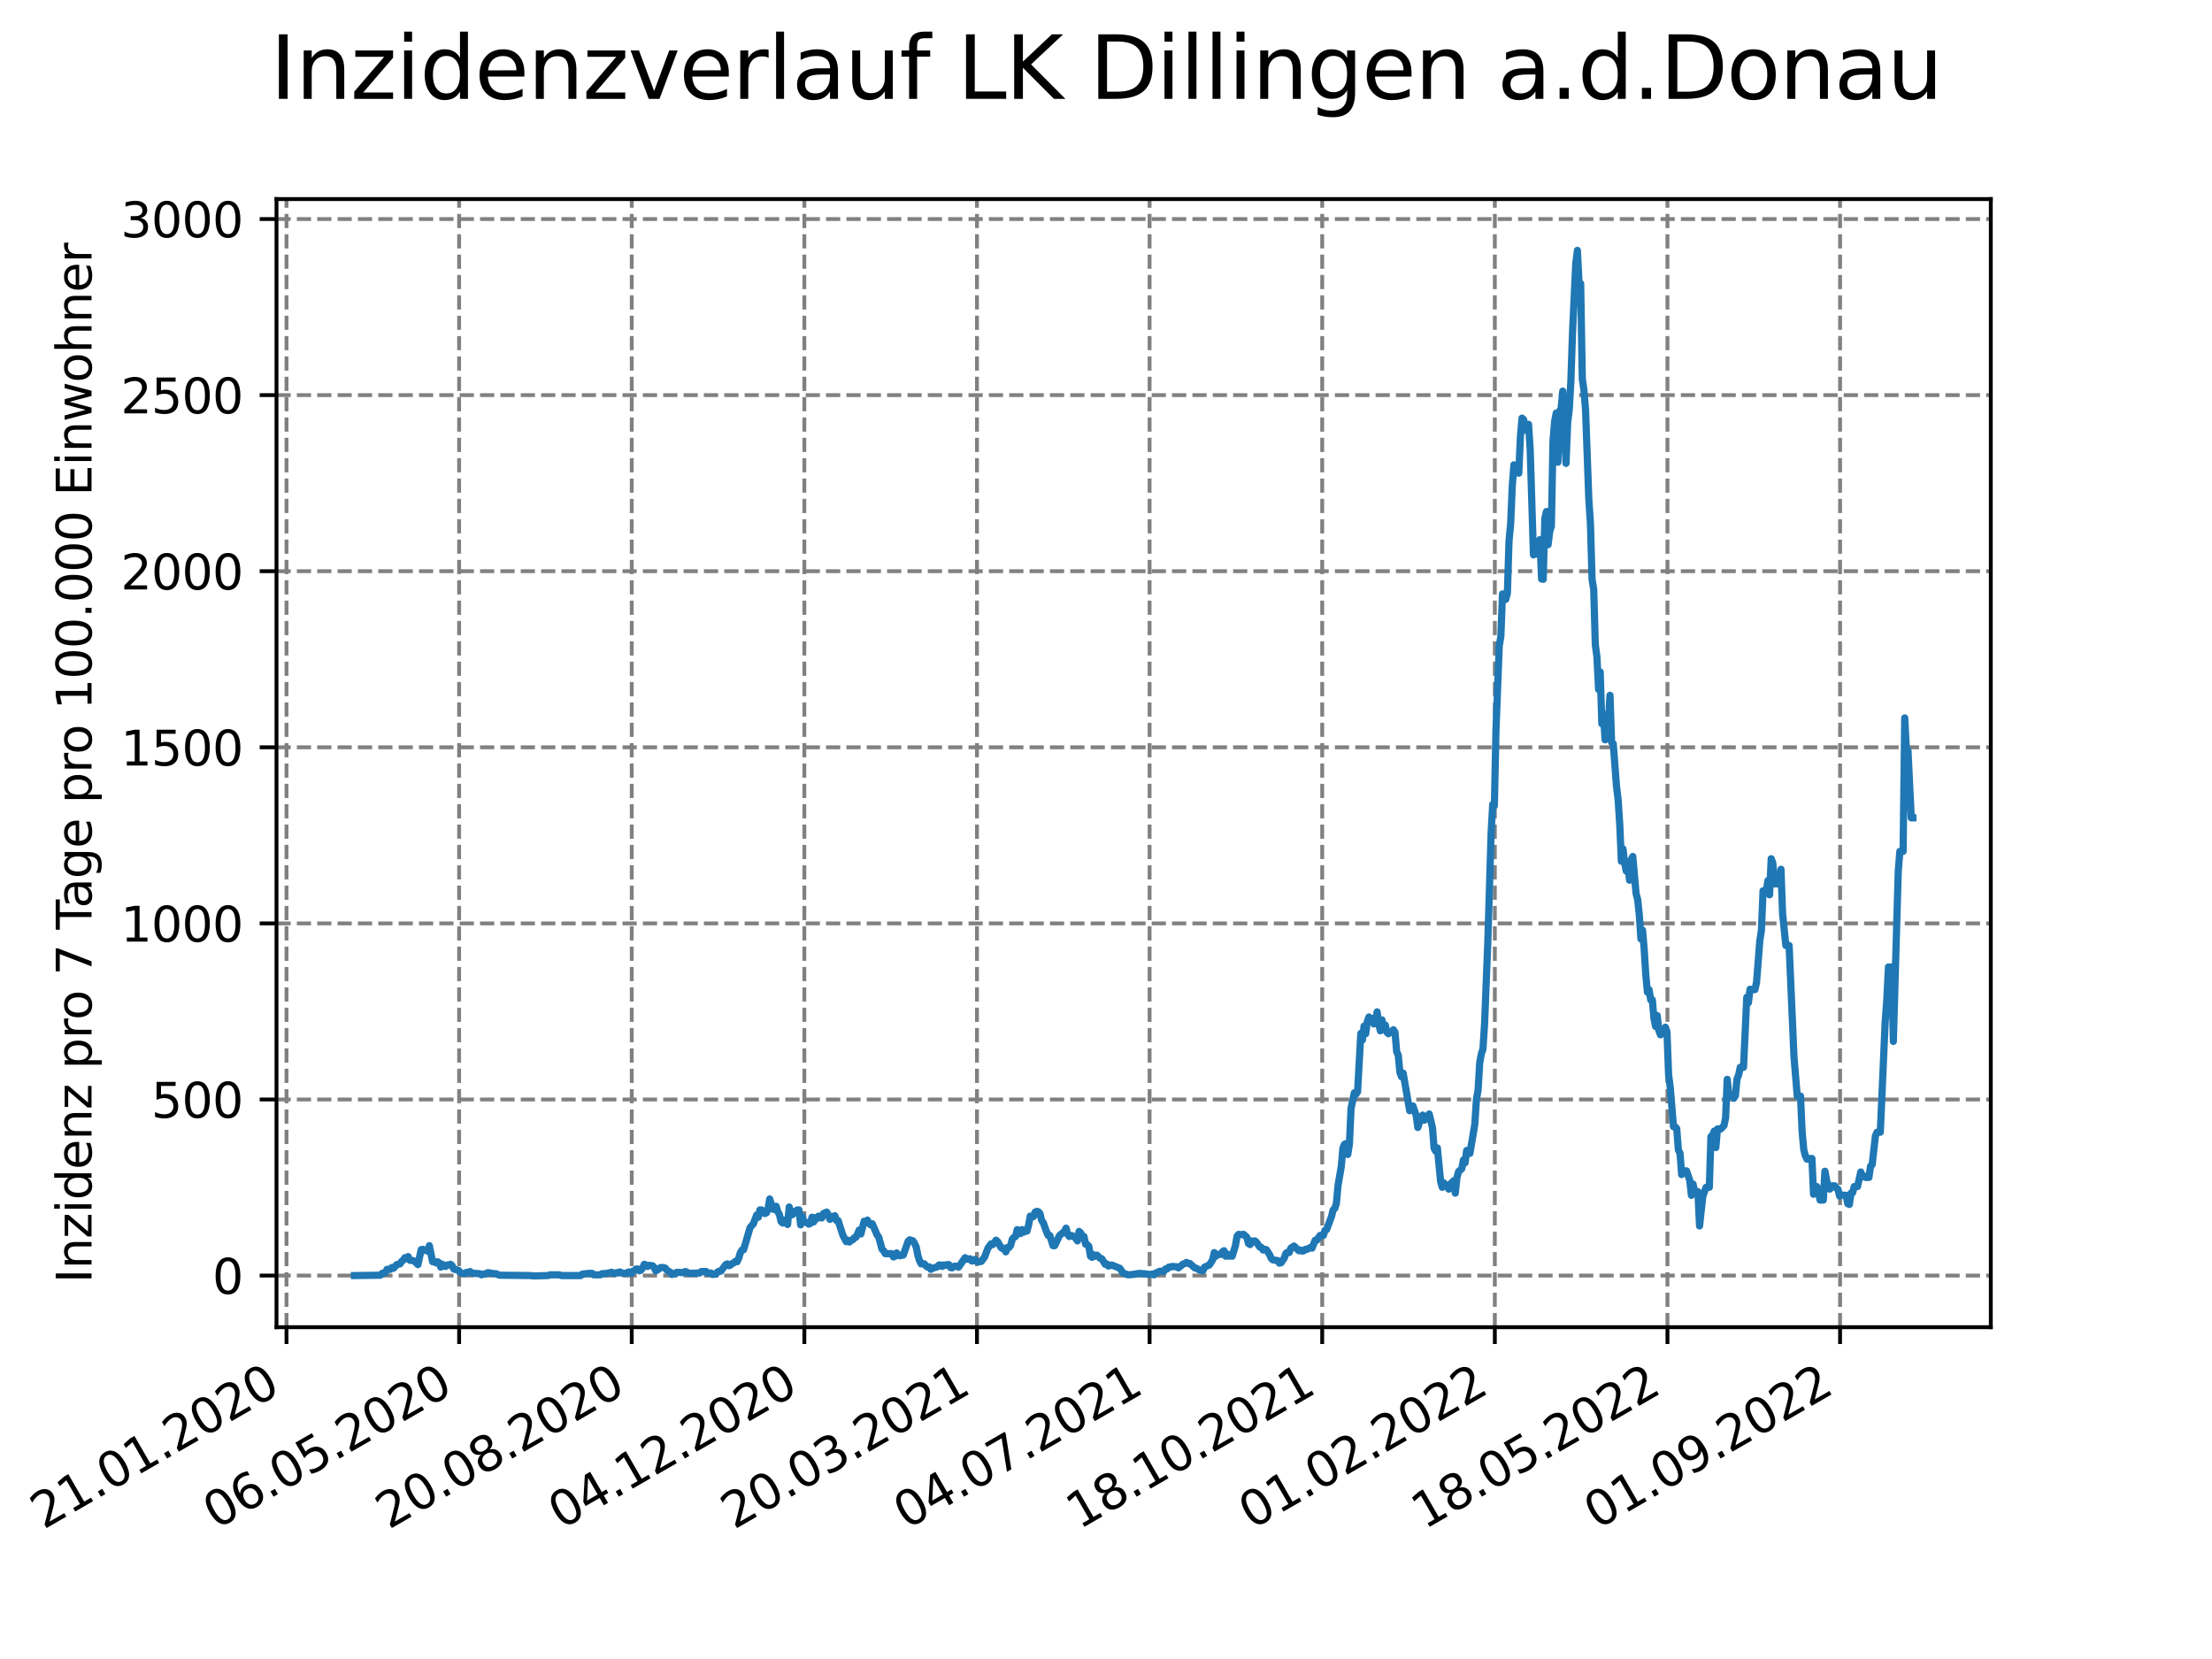 <?xml version="1.0" encoding="utf-8" standalone="no"?>
<!DOCTYPE svg PUBLIC "-//W3C//DTD SVG 1.1//EN"
  "http://www.w3.org/Graphics/SVG/1.1/DTD/svg11.dtd">
<svg xmlns:xlink="http://www.w3.org/1999/xlink" width="460.8pt" height="345.6pt" viewBox="0 0 460.8 345.6" xmlns="http://www.w3.org/2000/svg" version="1.1">
 <defs>
  <style type="text/css">*{stroke-linejoin: round; stroke-linecap: butt}</style>
 </defs>
 <g id="figure_1">
  <g id="patch_1">
   <path d="M 0 345.6 
L 460.8 345.6 
L 460.8 0 
L 0 0 
z
" style="fill: #ffffff"/>
  </g>
  <g id="axes_1">
   <g id="patch_2">
    <path d="M 57.6 276.48 
L 414.72 276.48 
L 414.72 41.472 
L 57.6 41.472 
z
" style="fill: #ffffff"/>
   </g>
   <g id="matplotlib.axis_1">
    <g id="xtick_1">
     <g id="line2d_1">
      <path d="M 59.684 276.48 
L 59.684 41.472 
" clip-path="url(#p8368665b14)" style="fill: none; stroke-dasharray: 2.96,1.28; stroke-dashoffset: 0; stroke: #808080; stroke-width: 0.8"/>
     </g>
     <g id="line2d_2">
      <defs>
       <path id="mf48ca731ab" d="M 0 0 
L 0 3.5 
" style="stroke: #000000; stroke-width: 0.8"/>
      </defs>
      <g>
       <use xlink:href="#mf48ca731ab" x="59.684" y="276.48" style="stroke: #000000; stroke-width: 0.8"/>
      </g>
     </g>
     <g id="text_1">
      <!-- 21.01.2020 -->
      <g transform="translate(9.058 318.689) rotate(-30) scale(0.1 -0.1)">
       <defs>
        <path id="DejaVuSans-32" d="M 1228 531 
L 3431 531 
L 3431 0 
L 469 0 
L 469 531 
Q 828 903 1448 1529 
Q 2069 2156 2228 2338 
Q 2531 2678 2651 2914 
Q 2772 3150 2772 3378 
Q 2772 3750 2511 3984 
Q 2250 4219 1831 4219 
Q 1534 4219 1204 4116 
Q 875 4013 500 3803 
L 500 4441 
Q 881 4594 1212 4672 
Q 1544 4750 1819 4750 
Q 2544 4750 2975 4387 
Q 3406 4025 3406 3419 
Q 3406 3131 3298 2873 
Q 3191 2616 2906 2266 
Q 2828 2175 2409 1742 
Q 1991 1309 1228 531 
z
" transform="scale(0.016)"/>
        <path id="DejaVuSans-31" d="M 794 531 
L 1825 531 
L 1825 4091 
L 703 3866 
L 703 4441 
L 1819 4666 
L 2450 4666 
L 2450 531 
L 3481 531 
L 3481 0 
L 794 0 
L 794 531 
z
" transform="scale(0.016)"/>
        <path id="DejaVuSans-2e" d="M 684 794 
L 1344 794 
L 1344 0 
L 684 0 
L 684 794 
z
" transform="scale(0.016)"/>
        <path id="DejaVuSans-30" d="M 2034 4250 
Q 1547 4250 1301 3770 
Q 1056 3291 1056 2328 
Q 1056 1369 1301 889 
Q 1547 409 2034 409 
Q 2525 409 2770 889 
Q 3016 1369 3016 2328 
Q 3016 3291 2770 3770 
Q 2525 4250 2034 4250 
z
M 2034 4750 
Q 2819 4750 3233 4129 
Q 3647 3509 3647 2328 
Q 3647 1150 3233 529 
Q 2819 -91 2034 -91 
Q 1250 -91 836 529 
Q 422 1150 422 2328 
Q 422 3509 836 4129 
Q 1250 4750 2034 4750 
z
" transform="scale(0.016)"/>
       </defs>
       <use xlink:href="#DejaVuSans-32"/>
       <use xlink:href="#DejaVuSans-31" x="63.623"/>
       <use xlink:href="#DejaVuSans-2e" x="127.246"/>
       <use xlink:href="#DejaVuSans-30" x="159.033"/>
       <use xlink:href="#DejaVuSans-31" x="222.656"/>
       <use xlink:href="#DejaVuSans-2e" x="286.279"/>
       <use xlink:href="#DejaVuSans-32" x="318.066"/>
       <use xlink:href="#DejaVuSans-30" x="381.689"/>
       <use xlink:href="#DejaVuSans-32" x="445.312"/>
       <use xlink:href="#DejaVuSans-30" x="508.936"/>
      </g>
     </g>
    </g>
    <g id="xtick_2">
     <g id="line2d_3">
      <path d="M 95.643 276.48 
L 95.643 41.472 
" clip-path="url(#p8368665b14)" style="fill: none; stroke-dasharray: 2.96,1.28; stroke-dashoffset: 0; stroke: #808080; stroke-width: 0.8"/>
     </g>
     <g id="line2d_4">
      <g>
       <use xlink:href="#mf48ca731ab" x="95.643" y="276.48" style="stroke: #000000; stroke-width: 0.8"/>
      </g>
     </g>
     <g id="text_2">
      <!-- 06.05.2020 -->
      <g transform="translate(45.018 318.689) rotate(-30) scale(0.1 -0.1)">
       <defs>
        <path id="DejaVuSans-36" d="M 2113 2584 
Q 1688 2584 1439 2293 
Q 1191 2003 1191 1497 
Q 1191 994 1439 701 
Q 1688 409 2113 409 
Q 2538 409 2786 701 
Q 3034 994 3034 1497 
Q 3034 2003 2786 2293 
Q 2538 2584 2113 2584 
z
M 3366 4563 
L 3366 3988 
Q 3128 4100 2886 4159 
Q 2644 4219 2406 4219 
Q 1781 4219 1451 3797 
Q 1122 3375 1075 2522 
Q 1259 2794 1537 2939 
Q 1816 3084 2150 3084 
Q 2853 3084 3261 2657 
Q 3669 2231 3669 1497 
Q 3669 778 3244 343 
Q 2819 -91 2113 -91 
Q 1303 -91 875 529 
Q 447 1150 447 2328 
Q 447 3434 972 4092 
Q 1497 4750 2381 4750 
Q 2619 4750 2861 4703 
Q 3103 4656 3366 4563 
z
" transform="scale(0.016)"/>
        <path id="DejaVuSans-35" d="M 691 4666 
L 3169 4666 
L 3169 4134 
L 1269 4134 
L 1269 2991 
Q 1406 3038 1543 3061 
Q 1681 3084 1819 3084 
Q 2600 3084 3056 2656 
Q 3513 2228 3513 1497 
Q 3513 744 3044 326 
Q 2575 -91 1722 -91 
Q 1428 -91 1123 -41 
Q 819 9 494 109 
L 494 744 
Q 775 591 1075 516 
Q 1375 441 1709 441 
Q 2250 441 2565 725 
Q 2881 1009 2881 1497 
Q 2881 1984 2565 2268 
Q 2250 2553 1709 2553 
Q 1456 2553 1204 2497 
Q 953 2441 691 2322 
L 691 4666 
z
" transform="scale(0.016)"/>
       </defs>
       <use xlink:href="#DejaVuSans-30"/>
       <use xlink:href="#DejaVuSans-36" x="63.623"/>
       <use xlink:href="#DejaVuSans-2e" x="127.246"/>
       <use xlink:href="#DejaVuSans-30" x="159.033"/>
       <use xlink:href="#DejaVuSans-35" x="222.656"/>
       <use xlink:href="#DejaVuSans-2e" x="286.279"/>
       <use xlink:href="#DejaVuSans-32" x="318.066"/>
       <use xlink:href="#DejaVuSans-30" x="381.689"/>
       <use xlink:href="#DejaVuSans-32" x="445.312"/>
       <use xlink:href="#DejaVuSans-30" x="508.936"/>
      </g>
     </g>
    </g>
    <g id="xtick_3">
     <g id="line2d_5">
      <path d="M 131.603 276.48 
L 131.603 41.472 
" clip-path="url(#p8368665b14)" style="fill: none; stroke-dasharray: 2.96,1.28; stroke-dashoffset: 0; stroke: #808080; stroke-width: 0.8"/>
     </g>
     <g id="line2d_6">
      <g>
       <use xlink:href="#mf48ca731ab" x="131.603" y="276.48" style="stroke: #000000; stroke-width: 0.8"/>
      </g>
     </g>
     <g id="text_3">
      <!-- 20.08.2020 -->
      <g transform="translate(80.978 318.689) rotate(-30) scale(0.1 -0.1)">
       <defs>
        <path id="DejaVuSans-38" d="M 2034 2216 
Q 1584 2216 1326 1975 
Q 1069 1734 1069 1313 
Q 1069 891 1326 650 
Q 1584 409 2034 409 
Q 2484 409 2743 651 
Q 3003 894 3003 1313 
Q 3003 1734 2745 1975 
Q 2488 2216 2034 2216 
z
M 1403 2484 
Q 997 2584 770 2862 
Q 544 3141 544 3541 
Q 544 4100 942 4425 
Q 1341 4750 2034 4750 
Q 2731 4750 3128 4425 
Q 3525 4100 3525 3541 
Q 3525 3141 3298 2862 
Q 3072 2584 2669 2484 
Q 3125 2378 3379 2068 
Q 3634 1759 3634 1313 
Q 3634 634 3220 271 
Q 2806 -91 2034 -91 
Q 1263 -91 848 271 
Q 434 634 434 1313 
Q 434 1759 690 2068 
Q 947 2378 1403 2484 
z
M 1172 3481 
Q 1172 3119 1398 2916 
Q 1625 2713 2034 2713 
Q 2441 2713 2670 2916 
Q 2900 3119 2900 3481 
Q 2900 3844 2670 4047 
Q 2441 4250 2034 4250 
Q 1625 4250 1398 4047 
Q 1172 3844 1172 3481 
z
" transform="scale(0.016)"/>
       </defs>
       <use xlink:href="#DejaVuSans-32"/>
       <use xlink:href="#DejaVuSans-30" x="63.623"/>
       <use xlink:href="#DejaVuSans-2e" x="127.246"/>
       <use xlink:href="#DejaVuSans-30" x="159.033"/>
       <use xlink:href="#DejaVuSans-38" x="222.656"/>
       <use xlink:href="#DejaVuSans-2e" x="286.279"/>
       <use xlink:href="#DejaVuSans-32" x="318.066"/>
       <use xlink:href="#DejaVuSans-30" x="381.689"/>
       <use xlink:href="#DejaVuSans-32" x="445.312"/>
       <use xlink:href="#DejaVuSans-30" x="508.936"/>
      </g>
     </g>
    </g>
    <g id="xtick_4">
     <g id="line2d_7">
      <path d="M 167.562 276.48 
L 167.562 41.472 
" clip-path="url(#p8368665b14)" style="fill: none; stroke-dasharray: 2.96,1.28; stroke-dashoffset: 0; stroke: #808080; stroke-width: 0.8"/>
     </g>
     <g id="line2d_8">
      <g>
       <use xlink:href="#mf48ca731ab" x="167.562" y="276.48" style="stroke: #000000; stroke-width: 0.8"/>
      </g>
     </g>
     <g id="text_4">
      <!-- 04.12.2020 -->
      <g transform="translate(116.937 318.689) rotate(-30) scale(0.1 -0.1)">
       <defs>
        <path id="DejaVuSans-34" d="M 2419 4116 
L 825 1625 
L 2419 1625 
L 2419 4116 
z
M 2253 4666 
L 3047 4666 
L 3047 1625 
L 3713 1625 
L 3713 1100 
L 3047 1100 
L 3047 0 
L 2419 0 
L 2419 1100 
L 313 1100 
L 313 1709 
L 2253 4666 
z
" transform="scale(0.016)"/>
       </defs>
       <use xlink:href="#DejaVuSans-30"/>
       <use xlink:href="#DejaVuSans-34" x="63.623"/>
       <use xlink:href="#DejaVuSans-2e" x="127.246"/>
       <use xlink:href="#DejaVuSans-31" x="159.033"/>
       <use xlink:href="#DejaVuSans-32" x="222.656"/>
       <use xlink:href="#DejaVuSans-2e" x="286.279"/>
       <use xlink:href="#DejaVuSans-32" x="318.066"/>
       <use xlink:href="#DejaVuSans-30" x="381.689"/>
       <use xlink:href="#DejaVuSans-32" x="445.312"/>
       <use xlink:href="#DejaVuSans-30" x="508.936"/>
      </g>
     </g>
    </g>
    <g id="xtick_5">
     <g id="line2d_9">
      <path d="M 203.522 276.48 
L 203.522 41.472 
" clip-path="url(#p8368665b14)" style="fill: none; stroke-dasharray: 2.96,1.28; stroke-dashoffset: 0; stroke: #808080; stroke-width: 0.8"/>
     </g>
     <g id="line2d_10">
      <g>
       <use xlink:href="#mf48ca731ab" x="203.522" y="276.48" style="stroke: #000000; stroke-width: 0.8"/>
      </g>
     </g>
     <g id="text_5">
      <!-- 20.03.2021 -->
      <g transform="translate(152.897 318.689) rotate(-30) scale(0.1 -0.1)">
       <defs>
        <path id="DejaVuSans-33" d="M 2597 2516 
Q 3050 2419 3304 2112 
Q 3559 1806 3559 1356 
Q 3559 666 3084 287 
Q 2609 -91 1734 -91 
Q 1441 -91 1130 -33 
Q 819 25 488 141 
L 488 750 
Q 750 597 1062 519 
Q 1375 441 1716 441 
Q 2309 441 2620 675 
Q 2931 909 2931 1356 
Q 2931 1769 2642 2001 
Q 2353 2234 1838 2234 
L 1294 2234 
L 1294 2753 
L 1863 2753 
Q 2328 2753 2575 2939 
Q 2822 3125 2822 3475 
Q 2822 3834 2567 4026 
Q 2313 4219 1838 4219 
Q 1578 4219 1281 4162 
Q 984 4106 628 3988 
L 628 4550 
Q 988 4650 1302 4700 
Q 1616 4750 1894 4750 
Q 2613 4750 3031 4423 
Q 3450 4097 3450 3541 
Q 3450 3153 3228 2886 
Q 3006 2619 2597 2516 
z
" transform="scale(0.016)"/>
       </defs>
       <use xlink:href="#DejaVuSans-32"/>
       <use xlink:href="#DejaVuSans-30" x="63.623"/>
       <use xlink:href="#DejaVuSans-2e" x="127.246"/>
       <use xlink:href="#DejaVuSans-30" x="159.033"/>
       <use xlink:href="#DejaVuSans-33" x="222.656"/>
       <use xlink:href="#DejaVuSans-2e" x="286.279"/>
       <use xlink:href="#DejaVuSans-32" x="318.066"/>
       <use xlink:href="#DejaVuSans-30" x="381.689"/>
       <use xlink:href="#DejaVuSans-32" x="445.312"/>
       <use xlink:href="#DejaVuSans-31" x="508.936"/>
      </g>
     </g>
    </g>
    <g id="xtick_6">
     <g id="line2d_11">
      <path d="M 239.482 276.48 
L 239.482 41.472 
" clip-path="url(#p8368665b14)" style="fill: none; stroke-dasharray: 2.96,1.28; stroke-dashoffset: 0; stroke: #808080; stroke-width: 0.8"/>
     </g>
     <g id="line2d_12">
      <g>
       <use xlink:href="#mf48ca731ab" x="239.482" y="276.48" style="stroke: #000000; stroke-width: 0.8"/>
      </g>
     </g>
     <g id="text_6">
      <!-- 04.07.2021 -->
      <g transform="translate(188.857 318.689) rotate(-30) scale(0.1 -0.1)">
       <defs>
        <path id="DejaVuSans-37" d="M 525 4666 
L 3525 4666 
L 3525 4397 
L 1831 0 
L 1172 0 
L 2766 4134 
L 525 4134 
L 525 4666 
z
" transform="scale(0.016)"/>
       </defs>
       <use xlink:href="#DejaVuSans-30"/>
       <use xlink:href="#DejaVuSans-34" x="63.623"/>
       <use xlink:href="#DejaVuSans-2e" x="127.246"/>
       <use xlink:href="#DejaVuSans-30" x="159.033"/>
       <use xlink:href="#DejaVuSans-37" x="222.656"/>
       <use xlink:href="#DejaVuSans-2e" x="286.279"/>
       <use xlink:href="#DejaVuSans-32" x="318.066"/>
       <use xlink:href="#DejaVuSans-30" x="381.689"/>
       <use xlink:href="#DejaVuSans-32" x="445.312"/>
       <use xlink:href="#DejaVuSans-31" x="508.936"/>
      </g>
     </g>
    </g>
    <g id="xtick_7">
     <g id="line2d_13">
      <path d="M 275.441 276.48 
L 275.441 41.472 
" clip-path="url(#p8368665b14)" style="fill: none; stroke-dasharray: 2.96,1.28; stroke-dashoffset: 0; stroke: #808080; stroke-width: 0.8"/>
     </g>
     <g id="line2d_14">
      <g>
       <use xlink:href="#mf48ca731ab" x="275.441" y="276.48" style="stroke: #000000; stroke-width: 0.8"/>
      </g>
     </g>
     <g id="text_7">
      <!-- 18.10.2021 -->
      <g transform="translate(224.816 318.689) rotate(-30) scale(0.1 -0.1)">
       <use xlink:href="#DejaVuSans-31"/>
       <use xlink:href="#DejaVuSans-38" x="63.623"/>
       <use xlink:href="#DejaVuSans-2e" x="127.246"/>
       <use xlink:href="#DejaVuSans-31" x="159.033"/>
       <use xlink:href="#DejaVuSans-30" x="222.656"/>
       <use xlink:href="#DejaVuSans-2e" x="286.279"/>
       <use xlink:href="#DejaVuSans-32" x="318.066"/>
       <use xlink:href="#DejaVuSans-30" x="381.689"/>
       <use xlink:href="#DejaVuSans-32" x="445.312"/>
       <use xlink:href="#DejaVuSans-31" x="508.936"/>
      </g>
     </g>
    </g>
    <g id="xtick_8">
     <g id="line2d_15">
      <path d="M 311.401 276.48 
L 311.401 41.472 
" clip-path="url(#p8368665b14)" style="fill: none; stroke-dasharray: 2.96,1.28; stroke-dashoffset: 0; stroke: #808080; stroke-width: 0.8"/>
     </g>
     <g id="line2d_16">
      <g>
       <use xlink:href="#mf48ca731ab" x="311.401" y="276.48" style="stroke: #000000; stroke-width: 0.8"/>
      </g>
     </g>
     <g id="text_8">
      <!-- 01.02.2022 -->
      <g transform="translate(260.776 318.689) rotate(-30) scale(0.1 -0.1)">
       <use xlink:href="#DejaVuSans-30"/>
       <use xlink:href="#DejaVuSans-31" x="63.623"/>
       <use xlink:href="#DejaVuSans-2e" x="127.246"/>
       <use xlink:href="#DejaVuSans-30" x="159.033"/>
       <use xlink:href="#DejaVuSans-32" x="222.656"/>
       <use xlink:href="#DejaVuSans-2e" x="286.279"/>
       <use xlink:href="#DejaVuSans-32" x="318.066"/>
       <use xlink:href="#DejaVuSans-30" x="381.689"/>
       <use xlink:href="#DejaVuSans-32" x="445.312"/>
       <use xlink:href="#DejaVuSans-32" x="508.936"/>
      </g>
     </g>
    </g>
    <g id="xtick_9">
     <g id="line2d_17">
      <path d="M 347.361 276.48 
L 347.361 41.472 
" clip-path="url(#p8368665b14)" style="fill: none; stroke-dasharray: 2.96,1.28; stroke-dashoffset: 0; stroke: #808080; stroke-width: 0.8"/>
     </g>
     <g id="line2d_18">
      <g>
       <use xlink:href="#mf48ca731ab" x="347.361" y="276.48" style="stroke: #000000; stroke-width: 0.8"/>
      </g>
     </g>
     <g id="text_9">
      <!-- 18.05.2022 -->
      <g transform="translate(296.735 318.689) rotate(-30) scale(0.1 -0.1)">
       <use xlink:href="#DejaVuSans-31"/>
       <use xlink:href="#DejaVuSans-38" x="63.623"/>
       <use xlink:href="#DejaVuSans-2e" x="127.246"/>
       <use xlink:href="#DejaVuSans-30" x="159.033"/>
       <use xlink:href="#DejaVuSans-35" x="222.656"/>
       <use xlink:href="#DejaVuSans-2e" x="286.279"/>
       <use xlink:href="#DejaVuSans-32" x="318.066"/>
       <use xlink:href="#DejaVuSans-30" x="381.689"/>
       <use xlink:href="#DejaVuSans-32" x="445.312"/>
       <use xlink:href="#DejaVuSans-32" x="508.936"/>
      </g>
     </g>
    </g>
    <g id="xtick_10">
     <g id="line2d_19">
      <path d="M 383.32 276.48 
L 383.32 41.472 
" clip-path="url(#p8368665b14)" style="fill: none; stroke-dasharray: 2.96,1.28; stroke-dashoffset: 0; stroke: #808080; stroke-width: 0.8"/>
     </g>
     <g id="line2d_20">
      <g>
       <use xlink:href="#mf48ca731ab" x="383.32" y="276.48" style="stroke: #000000; stroke-width: 0.8"/>
      </g>
     </g>
     <g id="text_10">
      <!-- 01.09.2022 -->
      <g transform="translate(332.695 318.689) rotate(-30) scale(0.1 -0.1)">
       <defs>
        <path id="DejaVuSans-39" d="M 703 97 
L 703 672 
Q 941 559 1184 500 
Q 1428 441 1663 441 
Q 2288 441 2617 861 
Q 2947 1281 2994 2138 
Q 2813 1869 2534 1725 
Q 2256 1581 1919 1581 
Q 1219 1581 811 2004 
Q 403 2428 403 3163 
Q 403 3881 828 4315 
Q 1253 4750 1959 4750 
Q 2769 4750 3195 4129 
Q 3622 3509 3622 2328 
Q 3622 1225 3098 567 
Q 2575 -91 1691 -91 
Q 1453 -91 1209 -44 
Q 966 3 703 97 
z
M 1959 2075 
Q 2384 2075 2632 2365 
Q 2881 2656 2881 3163 
Q 2881 3666 2632 3958 
Q 2384 4250 1959 4250 
Q 1534 4250 1286 3958 
Q 1038 3666 1038 3163 
Q 1038 2656 1286 2365 
Q 1534 2075 1959 2075 
z
" transform="scale(0.016)"/>
       </defs>
       <use xlink:href="#DejaVuSans-30"/>
       <use xlink:href="#DejaVuSans-31" x="63.623"/>
       <use xlink:href="#DejaVuSans-2e" x="127.246"/>
       <use xlink:href="#DejaVuSans-30" x="159.033"/>
       <use xlink:href="#DejaVuSans-39" x="222.656"/>
       <use xlink:href="#DejaVuSans-2e" x="286.279"/>
       <use xlink:href="#DejaVuSans-32" x="318.066"/>
       <use xlink:href="#DejaVuSans-30" x="381.689"/>
       <use xlink:href="#DejaVuSans-32" x="445.312"/>
       <use xlink:href="#DejaVuSans-32" x="508.936"/>
      </g>
     </g>
    </g>
   </g>
   <g id="matplotlib.axis_2">
    <g id="ytick_1">
     <g id="line2d_21">
      <path d="M 57.6 265.722 
L 414.72 265.722 
" clip-path="url(#p8368665b14)" style="fill: none; stroke-dasharray: 2.96,1.28; stroke-dashoffset: 0; stroke: #808080; stroke-width: 0.8"/>
     </g>
     <g id="line2d_22">
      <defs>
       <path id="m6bc8765e0a" d="M 0 0 
L -3.5 0 
" style="stroke: #000000; stroke-width: 0.8"/>
      </defs>
      <g>
       <use xlink:href="#m6bc8765e0a" x="57.6" y="265.722" style="stroke: #000000; stroke-width: 0.8"/>
      </g>
     </g>
     <g id="text_11">
      <!-- 0 -->
      <g transform="translate(44.237 269.521) scale(0.1 -0.1)">
       <use xlink:href="#DejaVuSans-30"/>
      </g>
     </g>
    </g>
    <g id="ytick_2">
     <g id="line2d_23">
      <path d="M 57.6 229.04 
L 414.72 229.04 
" clip-path="url(#p8368665b14)" style="fill: none; stroke-dasharray: 2.96,1.28; stroke-dashoffset: 0; stroke: #808080; stroke-width: 0.8"/>
     </g>
     <g id="line2d_24">
      <g>
       <use xlink:href="#m6bc8765e0a" x="57.6" y="229.04" style="stroke: #000000; stroke-width: 0.8"/>
      </g>
     </g>
     <g id="text_12">
      <!-- 500 -->
      <g transform="translate(31.512 232.839) scale(0.1 -0.1)">
       <use xlink:href="#DejaVuSans-35"/>
       <use xlink:href="#DejaVuSans-30" x="63.623"/>
       <use xlink:href="#DejaVuSans-30" x="127.246"/>
      </g>
     </g>
    </g>
    <g id="ytick_3">
     <g id="line2d_25">
      <path d="M 57.6 192.358 
L 414.72 192.358 
" clip-path="url(#p8368665b14)" style="fill: none; stroke-dasharray: 2.96,1.28; stroke-dashoffset: 0; stroke: #808080; stroke-width: 0.8"/>
     </g>
     <g id="line2d_26">
      <g>
       <use xlink:href="#m6bc8765e0a" x="57.6" y="192.358" style="stroke: #000000; stroke-width: 0.8"/>
      </g>
     </g>
     <g id="text_13">
      <!-- 1000 -->
      <g transform="translate(25.15 196.157) scale(0.1 -0.1)">
       <use xlink:href="#DejaVuSans-31"/>
       <use xlink:href="#DejaVuSans-30" x="63.623"/>
       <use xlink:href="#DejaVuSans-30" x="127.246"/>
       <use xlink:href="#DejaVuSans-30" x="190.869"/>
      </g>
     </g>
    </g>
    <g id="ytick_4">
     <g id="line2d_27">
      <path d="M 57.6 155.676 
L 414.72 155.676 
" clip-path="url(#p8368665b14)" style="fill: none; stroke-dasharray: 2.96,1.28; stroke-dashoffset: 0; stroke: #808080; stroke-width: 0.8"/>
     </g>
     <g id="line2d_28">
      <g>
       <use xlink:href="#m6bc8765e0a" x="57.6" y="155.676" style="stroke: #000000; stroke-width: 0.8"/>
      </g>
     </g>
     <g id="text_14">
      <!-- 1500 -->
      <g transform="translate(25.15 159.476) scale(0.1 -0.1)">
       <use xlink:href="#DejaVuSans-31"/>
       <use xlink:href="#DejaVuSans-35" x="63.623"/>
       <use xlink:href="#DejaVuSans-30" x="127.246"/>
       <use xlink:href="#DejaVuSans-30" x="190.869"/>
      </g>
     </g>
    </g>
    <g id="ytick_5">
     <g id="line2d_29">
      <path d="M 57.6 118.995 
L 414.72 118.995 
" clip-path="url(#p8368665b14)" style="fill: none; stroke-dasharray: 2.96,1.28; stroke-dashoffset: 0; stroke: #808080; stroke-width: 0.8"/>
     </g>
     <g id="line2d_30">
      <g>
       <use xlink:href="#m6bc8765e0a" x="57.6" y="118.995" style="stroke: #000000; stroke-width: 0.8"/>
      </g>
     </g>
     <g id="text_15">
      <!-- 2000 -->
      <g transform="translate(25.15 122.794) scale(0.1 -0.1)">
       <use xlink:href="#DejaVuSans-32"/>
       <use xlink:href="#DejaVuSans-30" x="63.623"/>
       <use xlink:href="#DejaVuSans-30" x="127.246"/>
       <use xlink:href="#DejaVuSans-30" x="190.869"/>
      </g>
     </g>
    </g>
    <g id="ytick_6">
     <g id="line2d_31">
      <path d="M 57.6 82.313 
L 414.72 82.313 
" clip-path="url(#p8368665b14)" style="fill: none; stroke-dasharray: 2.96,1.28; stroke-dashoffset: 0; stroke: #808080; stroke-width: 0.8"/>
     </g>
     <g id="line2d_32">
      <g>
       <use xlink:href="#m6bc8765e0a" x="57.6" y="82.313" style="stroke: #000000; stroke-width: 0.8"/>
      </g>
     </g>
     <g id="text_16">
      <!-- 2500 -->
      <g transform="translate(25.15 86.112) scale(0.1 -0.1)">
       <use xlink:href="#DejaVuSans-32"/>
       <use xlink:href="#DejaVuSans-35" x="63.623"/>
       <use xlink:href="#DejaVuSans-30" x="127.246"/>
       <use xlink:href="#DejaVuSans-30" x="190.869"/>
      </g>
     </g>
    </g>
    <g id="ytick_7">
     <g id="line2d_33">
      <path d="M 57.6 45.631 
L 414.72 45.631 
" clip-path="url(#p8368665b14)" style="fill: none; stroke-dasharray: 2.96,1.28; stroke-dashoffset: 0; stroke: #808080; stroke-width: 0.8"/>
     </g>
     <g id="line2d_34">
      <g>
       <use xlink:href="#m6bc8765e0a" x="57.6" y="45.631" style="stroke: #000000; stroke-width: 0.8"/>
      </g>
     </g>
     <g id="text_17">
      <!-- 3000 -->
      <g transform="translate(25.15 49.43) scale(0.1 -0.1)">
       <use xlink:href="#DejaVuSans-33"/>
       <use xlink:href="#DejaVuSans-30" x="63.623"/>
       <use xlink:href="#DejaVuSans-30" x="127.246"/>
       <use xlink:href="#DejaVuSans-30" x="190.869"/>
      </g>
     </g>
    </g>
    <g id="text_18">
     <!-- Inzidenz pro 7 Tage pro 100.000 Einwohner -->
     <g transform="translate(19.07 267.301) rotate(-90) scale(0.1 -0.1)">
      <defs>
       <path id="DejaVuSans-49" d="M 628 4666 
L 1259 4666 
L 1259 0 
L 628 0 
L 628 4666 
z
" transform="scale(0.016)"/>
       <path id="DejaVuSans-6e" d="M 3513 2113 
L 3513 0 
L 2938 0 
L 2938 2094 
Q 2938 2591 2744 2837 
Q 2550 3084 2163 3084 
Q 1697 3084 1428 2787 
Q 1159 2491 1159 1978 
L 1159 0 
L 581 0 
L 581 3500 
L 1159 3500 
L 1159 2956 
Q 1366 3272 1645 3428 
Q 1925 3584 2291 3584 
Q 2894 3584 3203 3211 
Q 3513 2838 3513 2113 
z
" transform="scale(0.016)"/>
       <path id="DejaVuSans-7a" d="M 353 3500 
L 3084 3500 
L 3084 2975 
L 922 459 
L 3084 459 
L 3084 0 
L 275 0 
L 275 525 
L 2438 3041 
L 353 3041 
L 353 3500 
z
" transform="scale(0.016)"/>
       <path id="DejaVuSans-69" d="M 603 3500 
L 1178 3500 
L 1178 0 
L 603 0 
L 603 3500 
z
M 603 4863 
L 1178 4863 
L 1178 4134 
L 603 4134 
L 603 4863 
z
" transform="scale(0.016)"/>
       <path id="DejaVuSans-64" d="M 2906 2969 
L 2906 4863 
L 3481 4863 
L 3481 0 
L 2906 0 
L 2906 525 
Q 2725 213 2448 61 
Q 2172 -91 1784 -91 
Q 1150 -91 751 415 
Q 353 922 353 1747 
Q 353 2572 751 3078 
Q 1150 3584 1784 3584 
Q 2172 3584 2448 3432 
Q 2725 3281 2906 2969 
z
M 947 1747 
Q 947 1113 1208 752 
Q 1469 391 1925 391 
Q 2381 391 2643 752 
Q 2906 1113 2906 1747 
Q 2906 2381 2643 2742 
Q 2381 3103 1925 3103 
Q 1469 3103 1208 2742 
Q 947 2381 947 1747 
z
" transform="scale(0.016)"/>
       <path id="DejaVuSans-65" d="M 3597 1894 
L 3597 1613 
L 953 1613 
Q 991 1019 1311 708 
Q 1631 397 2203 397 
Q 2534 397 2845 478 
Q 3156 559 3463 722 
L 3463 178 
Q 3153 47 2828 -22 
Q 2503 -91 2169 -91 
Q 1331 -91 842 396 
Q 353 884 353 1716 
Q 353 2575 817 3079 
Q 1281 3584 2069 3584 
Q 2775 3584 3186 3129 
Q 3597 2675 3597 1894 
z
M 3022 2063 
Q 3016 2534 2758 2815 
Q 2500 3097 2075 3097 
Q 1594 3097 1305 2825 
Q 1016 2553 972 2059 
L 3022 2063 
z
" transform="scale(0.016)"/>
       <path id="DejaVuSans-20" transform="scale(0.016)"/>
       <path id="DejaVuSans-70" d="M 1159 525 
L 1159 -1331 
L 581 -1331 
L 581 3500 
L 1159 3500 
L 1159 2969 
Q 1341 3281 1617 3432 
Q 1894 3584 2278 3584 
Q 2916 3584 3314 3078 
Q 3713 2572 3713 1747 
Q 3713 922 3314 415 
Q 2916 -91 2278 -91 
Q 1894 -91 1617 61 
Q 1341 213 1159 525 
z
M 3116 1747 
Q 3116 2381 2855 2742 
Q 2594 3103 2138 3103 
Q 1681 3103 1420 2742 
Q 1159 2381 1159 1747 
Q 1159 1113 1420 752 
Q 1681 391 2138 391 
Q 2594 391 2855 752 
Q 3116 1113 3116 1747 
z
" transform="scale(0.016)"/>
       <path id="DejaVuSans-72" d="M 2631 2963 
Q 2534 3019 2420 3045 
Q 2306 3072 2169 3072 
Q 1681 3072 1420 2755 
Q 1159 2438 1159 1844 
L 1159 0 
L 581 0 
L 581 3500 
L 1159 3500 
L 1159 2956 
Q 1341 3275 1631 3429 
Q 1922 3584 2338 3584 
Q 2397 3584 2469 3576 
Q 2541 3569 2628 3553 
L 2631 2963 
z
" transform="scale(0.016)"/>
       <path id="DejaVuSans-6f" d="M 1959 3097 
Q 1497 3097 1228 2736 
Q 959 2375 959 1747 
Q 959 1119 1226 758 
Q 1494 397 1959 397 
Q 2419 397 2687 759 
Q 2956 1122 2956 1747 
Q 2956 2369 2687 2733 
Q 2419 3097 1959 3097 
z
M 1959 3584 
Q 2709 3584 3137 3096 
Q 3566 2609 3566 1747 
Q 3566 888 3137 398 
Q 2709 -91 1959 -91 
Q 1206 -91 779 398 
Q 353 888 353 1747 
Q 353 2609 779 3096 
Q 1206 3584 1959 3584 
z
" transform="scale(0.016)"/>
       <path id="DejaVuSans-54" d="M -19 4666 
L 3928 4666 
L 3928 4134 
L 2272 4134 
L 2272 0 
L 1638 0 
L 1638 4134 
L -19 4134 
L -19 4666 
z
" transform="scale(0.016)"/>
       <path id="DejaVuSans-61" d="M 2194 1759 
Q 1497 1759 1228 1600 
Q 959 1441 959 1056 
Q 959 750 1161 570 
Q 1363 391 1709 391 
Q 2188 391 2477 730 
Q 2766 1069 2766 1631 
L 2766 1759 
L 2194 1759 
z
M 3341 1997 
L 3341 0 
L 2766 0 
L 2766 531 
Q 2569 213 2275 61 
Q 1981 -91 1556 -91 
Q 1019 -91 701 211 
Q 384 513 384 1019 
Q 384 1609 779 1909 
Q 1175 2209 1959 2209 
L 2766 2209 
L 2766 2266 
Q 2766 2663 2505 2880 
Q 2244 3097 1772 3097 
Q 1472 3097 1187 3025 
Q 903 2953 641 2809 
L 641 3341 
Q 956 3463 1253 3523 
Q 1550 3584 1831 3584 
Q 2591 3584 2966 3190 
Q 3341 2797 3341 1997 
z
" transform="scale(0.016)"/>
       <path id="DejaVuSans-67" d="M 2906 1791 
Q 2906 2416 2648 2759 
Q 2391 3103 1925 3103 
Q 1463 3103 1205 2759 
Q 947 2416 947 1791 
Q 947 1169 1205 825 
Q 1463 481 1925 481 
Q 2391 481 2648 825 
Q 2906 1169 2906 1791 
z
M 3481 434 
Q 3481 -459 3084 -895 
Q 2688 -1331 1869 -1331 
Q 1566 -1331 1297 -1286 
Q 1028 -1241 775 -1147 
L 775 -588 
Q 1028 -725 1275 -790 
Q 1522 -856 1778 -856 
Q 2344 -856 2625 -561 
Q 2906 -266 2906 331 
L 2906 616 
Q 2728 306 2450 153 
Q 2172 0 1784 0 
Q 1141 0 747 490 
Q 353 981 353 1791 
Q 353 2603 747 3093 
Q 1141 3584 1784 3584 
Q 2172 3584 2450 3431 
Q 2728 3278 2906 2969 
L 2906 3500 
L 3481 3500 
L 3481 434 
z
" transform="scale(0.016)"/>
       <path id="DejaVuSans-45" d="M 628 4666 
L 3578 4666 
L 3578 4134 
L 1259 4134 
L 1259 2753 
L 3481 2753 
L 3481 2222 
L 1259 2222 
L 1259 531 
L 3634 531 
L 3634 0 
L 628 0 
L 628 4666 
z
" transform="scale(0.016)"/>
       <path id="DejaVuSans-77" d="M 269 3500 
L 844 3500 
L 1563 769 
L 2278 3500 
L 2956 3500 
L 3675 769 
L 4391 3500 
L 4966 3500 
L 4050 0 
L 3372 0 
L 2619 2869 
L 1863 0 
L 1184 0 
L 269 3500 
z
" transform="scale(0.016)"/>
       <path id="DejaVuSans-68" d="M 3513 2113 
L 3513 0 
L 2938 0 
L 2938 2094 
Q 2938 2591 2744 2837 
Q 2550 3084 2163 3084 
Q 1697 3084 1428 2787 
Q 1159 2491 1159 1978 
L 1159 0 
L 581 0 
L 581 4863 
L 1159 4863 
L 1159 2956 
Q 1366 3272 1645 3428 
Q 1925 3584 2291 3584 
Q 2894 3584 3203 3211 
Q 3513 2838 3513 2113 
z
" transform="scale(0.016)"/>
      </defs>
      <use xlink:href="#DejaVuSans-49"/>
      <use xlink:href="#DejaVuSans-6e" x="29.492"/>
      <use xlink:href="#DejaVuSans-7a" x="92.871"/>
      <use xlink:href="#DejaVuSans-69" x="145.361"/>
      <use xlink:href="#DejaVuSans-64" x="173.145"/>
      <use xlink:href="#DejaVuSans-65" x="236.621"/>
      <use xlink:href="#DejaVuSans-6e" x="298.145"/>
      <use xlink:href="#DejaVuSans-7a" x="361.523"/>
      <use xlink:href="#DejaVuSans-20" x="414.014"/>
      <use xlink:href="#DejaVuSans-70" x="445.801"/>
      <use xlink:href="#DejaVuSans-72" x="509.277"/>
      <use xlink:href="#DejaVuSans-6f" x="548.141"/>
      <use xlink:href="#DejaVuSans-20" x="609.322"/>
      <use xlink:href="#DejaVuSans-37" x="641.109"/>
      <use xlink:href="#DejaVuSans-20" x="704.732"/>
      <use xlink:href="#DejaVuSans-54" x="736.52"/>
      <use xlink:href="#DejaVuSans-61" x="781.104"/>
      <use xlink:href="#DejaVuSans-67" x="842.383"/>
      <use xlink:href="#DejaVuSans-65" x="905.859"/>
      <use xlink:href="#DejaVuSans-20" x="967.383"/>
      <use xlink:href="#DejaVuSans-70" x="999.17"/>
      <use xlink:href="#DejaVuSans-72" x="1062.646"/>
      <use xlink:href="#DejaVuSans-6f" x="1101.51"/>
      <use xlink:href="#DejaVuSans-20" x="1162.691"/>
      <use xlink:href="#DejaVuSans-31" x="1194.479"/>
      <use xlink:href="#DejaVuSans-30" x="1258.102"/>
      <use xlink:href="#DejaVuSans-30" x="1321.725"/>
      <use xlink:href="#DejaVuSans-2e" x="1385.348"/>
      <use xlink:href="#DejaVuSans-30" x="1417.135"/>
      <use xlink:href="#DejaVuSans-30" x="1480.758"/>
      <use xlink:href="#DejaVuSans-30" x="1544.381"/>
      <use xlink:href="#DejaVuSans-20" x="1608.004"/>
      <use xlink:href="#DejaVuSans-45" x="1639.791"/>
      <use xlink:href="#DejaVuSans-69" x="1702.975"/>
      <use xlink:href="#DejaVuSans-6e" x="1730.758"/>
      <use xlink:href="#DejaVuSans-77" x="1794.137"/>
      <use xlink:href="#DejaVuSans-6f" x="1875.924"/>
      <use xlink:href="#DejaVuSans-68" x="1937.105"/>
      <use xlink:href="#DejaVuSans-6e" x="2000.484"/>
      <use xlink:href="#DejaVuSans-65" x="2063.863"/>
      <use xlink:href="#DejaVuSans-72" x="2125.387"/>
     </g>
    </g>
   </g>
   <g id="line2d_35">
    <path d="M 73.833 265.722 
L 79.261 265.646 
L 79.6 265.266 
L 80.278 265.114 
L 80.618 264.43 
L 81.296 264.43 
L 81.635 264.05 
L 81.975 264.202 
L 82.653 263.443 
L 83.332 263.291 
L 83.671 262.759 
L 84.01 262.531 
L 84.349 261.999 
L 84.688 262.075 
L 85.028 261.771 
L 85.367 262.531 
L 86.045 262.607 
L 86.385 262.759 
L 87.063 263.443 
L 87.742 260.328 
L 88.081 260.252 
L 88.42 260.48 
L 88.759 260.48 
L 89.099 260.631 
L 89.438 259.492 
L 90.116 262.835 
L 90.456 262.835 
L 90.795 263.063 
L 91.134 262.835 
L 91.473 263.063 
L 91.813 263.974 
L 92.152 263.367 
L 92.491 263.746 
L 92.83 263.822 
L 93.17 263.519 
L 93.509 263.519 
L 93.848 263.367 
L 94.187 263.67 
L 94.526 264.354 
L 95.544 264.658 
L 95.883 265.114 
L 96.223 265.266 
L 96.901 265.266 
L 97.24 265.038 
L 97.58 265.114 
L 97.919 264.886 
L 98.258 265.19 
L 98.937 265.266 
L 99.954 265.342 
L 100.294 265.57 
L 100.633 265.418 
L 100.972 265.418 
L 101.651 265.114 
L 103.008 265.342 
L 103.347 265.342 
L 104.025 265.646 
L 110.471 265.722 
L 111.149 265.798 
L 114.203 265.722 
L 114.542 265.57 
L 116.577 265.57 
L 116.916 265.722 
L 120.987 265.722 
L 121.327 265.418 
L 122.005 265.342 
L 122.684 265.266 
L 123.362 265.266 
L 123.701 265.57 
L 125.058 265.57 
L 125.398 265.342 
L 126.415 265.266 
L 127.433 265.038 
L 127.772 265.266 
L 128.111 265.266 
L 128.451 265.114 
L 128.79 265.19 
L 129.129 264.962 
L 129.468 265.19 
L 130.147 265.266 
L 130.486 265.266 
L 130.825 265.038 
L 131.165 264.962 
L 131.504 265.266 
L 131.843 264.81 
L 132.182 264.658 
L 132.522 264.354 
L 132.861 264.354 
L 133.2 264.734 
L 133.539 264.582 
L 133.879 264.126 
L 134.218 263.367 
L 134.557 263.519 
L 134.896 263.822 
L 135.236 263.595 
L 135.914 263.67 
L 136.253 263.974 
L 136.592 264.734 
L 136.932 264.582 
L 137.61 264.05 
L 138.289 264.05 
L 138.628 264.202 
L 138.967 264.658 
L 139.646 265.038 
L 139.985 265.494 
L 140.324 265.266 
L 140.663 265.342 
L 141.003 265.038 
L 142.36 265.114 
L 142.699 264.886 
L 143.038 264.962 
L 143.377 265.266 
L 145.752 265.19 
L 146.091 264.886 
L 147.109 264.886 
L 147.448 265.266 
L 148.127 265.19 
L 148.466 265.494 
L 149.144 265.418 
L 149.484 264.962 
L 149.823 264.81 
L 150.162 264.81 
L 151.18 263.443 
L 151.519 263.291 
L 151.858 263.67 
L 152.198 263.519 
L 152.537 263.215 
L 152.876 263.063 
L 153.215 262.759 
L 153.555 262.835 
L 153.894 262.075 
L 154.233 260.935 
L 154.572 260.404 
L 154.912 260.328 
L 155.929 256.833 
L 156.269 255.693 
L 156.947 254.933 
L 157.625 253.11 
L 157.965 253.566 
L 158.304 252.046 
L 158.643 252.046 
L 158.982 252.35 
L 159.322 252.806 
L 159.661 252.654 
L 160 251.818 
L 160.339 249.767 
L 161.018 251.894 
L 161.357 251.97 
L 161.696 251.286 
L 162.036 252.426 
L 162.375 253.034 
L 162.714 254.477 
L 163.053 254.781 
L 163.393 254.174 
L 163.732 254.174 
L 164.071 255.085 
L 164.41 251.438 
L 164.75 252.73 
L 165.089 253.034 
L 165.767 252.274 
L 166.107 252.046 
L 166.446 252.046 
L 166.785 255.161 
L 167.124 253.414 
L 167.464 254.553 
L 168.142 254.705 
L 168.481 255.009 
L 168.82 254.857 
L 169.16 253.566 
L 169.499 254.553 
L 169.838 253.642 
L 170.177 253.87 
L 170.517 253.338 
L 170.856 253.642 
L 171.195 253.718 
L 171.534 252.806 
L 172.213 252.502 
L 172.552 253.034 
L 172.891 254.022 
L 173.231 253.566 
L 173.909 253.262 
L 174.248 254.25 
L 174.588 254.25 
L 175.605 257.365 
L 176.284 258.656 
L 176.623 258.352 
L 176.962 258.732 
L 177.302 258.352 
L 177.641 258.276 
L 177.98 257.82 
L 178.319 257.744 
L 178.998 256.225 
L 179.337 257.061 
L 180.015 254.401 
L 180.355 254.477 
L 180.694 254.174 
L 181.033 254.857 
L 181.372 255.161 
L 181.712 254.933 
L 182.729 257.289 
L 183.069 257.744 
L 183.747 260.252 
L 184.086 260.555 
L 184.426 261.163 
L 185.783 261.163 
L 186.122 261.847 
L 186.461 261.695 
L 186.8 261.011 
L 187.14 261.467 
L 187.479 261.619 
L 187.818 261.467 
L 188.157 261.467 
L 188.836 259.568 
L 189.175 258.58 
L 189.514 258.276 
L 190.193 258.504 
L 190.532 259.036 
L 190.871 259.796 
L 191.21 261.543 
L 191.55 262.607 
L 191.889 263.291 
L 192.228 263.215 
L 192.567 263.291 
L 192.907 263.746 
L 193.246 263.974 
L 193.585 263.898 
L 193.924 264.43 
L 194.264 264.202 
L 195.281 263.898 
L 195.621 263.519 
L 195.96 263.519 
L 196.299 263.822 
L 196.638 263.519 
L 196.978 263.595 
L 197.317 263.443 
L 197.656 263.443 
L 197.995 264.05 
L 198.335 264.126 
L 198.674 263.822 
L 199.013 263.746 
L 199.691 263.974 
L 201.048 261.999 
L 201.388 262.303 
L 202.066 262.227 
L 202.405 262.683 
L 202.745 262.683 
L 203.084 262.379 
L 203.423 262.759 
L 204.102 262.835 
L 204.441 262.759 
L 205.119 261.847 
L 205.798 260.024 
L 206.476 259.112 
L 206.816 259.264 
L 207.494 258.352 
L 207.833 258.656 
L 208.512 259.872 
L 208.851 260.1 
L 209.19 260.024 
L 209.53 260.783 
L 209.869 259.872 
L 210.208 259.872 
L 210.547 259.416 
L 210.886 258.124 
L 211.226 257.744 
L 211.565 257.592 
L 211.904 256.149 
L 212.243 256.909 
L 212.583 256.985 
L 212.922 256.149 
L 213.261 256.681 
L 213.6 256.377 
L 213.94 256.453 
L 214.279 255.161 
L 214.618 253.338 
L 214.957 253.566 
L 215.297 253.414 
L 215.636 252.502 
L 215.975 252.35 
L 216.314 252.426 
L 216.654 252.806 
L 216.993 254.25 
L 217.332 254.705 
L 218.011 256.605 
L 218.35 257.365 
L 218.689 257.365 
L 219.368 259.492 
L 219.707 259.492 
L 220.724 257.365 
L 221.742 256.529 
L 222.081 255.845 
L 222.421 257.137 
L 222.76 257.592 
L 223.099 257.365 
L 223.438 257.44 
L 224.117 257.972 
L 224.456 258.504 
L 224.795 256.529 
L 225.135 256.833 
L 225.474 257.592 
L 225.813 257.592 
L 226.152 259.188 
L 226.492 259.264 
L 226.831 259.644 
L 227.17 261.695 
L 227.509 261.923 
L 227.849 261.391 
L 228.188 261.695 
L 228.527 261.467 
L 229.206 262.151 
L 229.545 262.227 
L 230.223 263.367 
L 230.563 263.291 
L 230.902 263.746 
L 231.58 263.519 
L 233.276 264.202 
L 233.955 265.19 
L 234.973 265.57 
L 235.99 265.494 
L 237.347 265.266 
L 238.365 265.342 
L 239.383 265.494 
L 240.061 265.418 
L 240.401 265.57 
L 240.74 265.19 
L 241.079 265.114 
L 241.418 264.886 
L 241.757 264.81 
L 242.436 264.886 
L 242.775 264.354 
L 243.114 264.354 
L 243.454 263.974 
L 243.793 263.974 
L 244.132 263.822 
L 245.15 263.898 
L 245.489 264.126 
L 246.507 263.291 
L 246.846 263.215 
L 247.185 262.987 
L 247.525 263.215 
L 247.864 263.215 
L 248.542 263.822 
L 248.882 264.126 
L 249.221 264.202 
L 249.899 264.582 
L 250.578 264.734 
L 250.917 263.974 
L 251.935 263.519 
L 252.613 262.455 
L 252.952 260.935 
L 253.292 261.695 
L 253.631 261.315 
L 254.309 261.315 
L 254.649 260.783 
L 254.988 260.555 
L 255.327 261.695 
L 255.666 261.239 
L 256.006 261.695 
L 256.345 261.543 
L 256.684 261.695 
L 257.363 259.492 
L 257.702 257.516 
L 258.041 257.137 
L 258.38 257.213 
L 259.059 257.137 
L 259.737 257.744 
L 260.077 259.036 
L 260.416 259.264 
L 260.755 258.504 
L 261.094 258.732 
L 261.434 258.504 
L 261.773 258.808 
L 262.451 259.796 
L 262.79 259.872 
L 263.13 260.404 
L 263.469 260.252 
L 263.808 260.328 
L 264.487 261.391 
L 264.826 262.151 
L 265.165 262.455 
L 266.183 262.607 
L 266.522 263.139 
L 266.861 263.063 
L 267.54 262.075 
L 267.879 261.087 
L 268.218 260.859 
L 268.558 260.935 
L 268.897 260.024 
L 269.575 259.568 
L 270.593 260.555 
L 270.932 260.404 
L 271.272 260.631 
L 271.611 260.555 
L 271.95 260.252 
L 272.289 260.252 
L 272.968 259.872 
L 273.307 260.024 
L 273.985 258.352 
L 274.325 258.352 
L 275.003 257.365 
L 275.682 257.365 
L 276.021 256.301 
L 276.36 256.149 
L 277.378 253.414 
L 277.717 252.046 
L 278.056 251.742 
L 278.396 250.679 
L 278.735 246.956 
L 279.413 243.005 
L 279.753 239.13 
L 280.092 238.371 
L 280.431 238.219 
L 280.77 240.498 
L 281.11 238.295 
L 281.449 230.925 
L 282.127 227.658 
L 282.467 227.962 
L 282.806 227.43 
L 283.484 215.274 
L 283.823 216.642 
L 284.163 213.754 
L 284.502 215.35 
L 284.841 212.767 
L 285.18 211.855 
L 285.52 212.387 
L 285.859 212.159 
L 286.198 213.299 
L 286.537 212.843 
L 286.877 210.791 
L 287.216 213.299 
L 287.555 214.742 
L 287.894 212.463 
L 288.234 214.362 
L 288.573 213.527 
L 288.912 215.046 
L 289.251 215.35 
L 289.591 214.97 
L 289.93 214.894 
L 290.269 214.514 
L 290.608 215.046 
L 290.948 219.073 
L 291.287 219.833 
L 291.626 223.403 
L 291.965 224.315 
L 292.305 223.555 
L 293.662 231.381 
L 294.001 230.697 
L 294.34 230.393 
L 295.018 232.369 
L 295.358 234.876 
L 295.697 233.812 
L 296.036 233.356 
L 296.375 232.293 
L 296.715 233.356 
L 297.054 232.672 
L 297.393 232.672 
L 297.732 232.065 
L 298.411 234.952 
L 298.75 239.206 
L 299.089 239.814 
L 299.429 239.13 
L 300.107 246.12 
L 300.446 247.336 
L 300.786 246.424 
L 301.125 247.032 
L 301.464 246.88 
L 301.803 247.716 
L 302.143 246.652 
L 302.821 245.968 
L 303.16 248.551 
L 303.5 245.36 
L 303.839 244.069 
L 304.517 243.461 
L 304.856 241.638 
L 305.196 242.245 
L 305.535 239.662 
L 305.874 239.814 
L 306.213 240.27 
L 307.231 234.192 
L 307.57 228.95 
L 307.91 227.126 
L 308.249 221.428 
L 308.588 219.529 
L 308.927 218.541 
L 309.267 213.223 
L 309.945 196.052 
L 310.624 173.563 
L 310.963 167.561 
L 311.302 167.865 
L 311.641 151.986 
L 312.32 134.588 
L 312.659 132.536 
L 312.998 123.723 
L 313.338 123.951 
L 313.677 124.863 
L 314.016 123.571 
L 314.355 112.707 
L 314.695 109.136 
L 315.034 101.31 
L 315.373 96.828 
L 315.712 98.119 
L 316.051 98.119 
L 316.391 98.575 
L 316.73 90.978 
L 317.069 87.103 
L 317.408 87.407 
L 317.748 89.61 
L 318.426 88.395 
L 318.765 93.637 
L 319.444 115.594 
L 319.783 112.783 
L 320.462 115.518 
L 320.801 112.403 
L 321.14 120.608 
L 321.479 120.684 
L 321.819 107.996 
L 322.158 106.553 
L 322.497 113.467 
L 322.836 110.731 
L 323.176 109.668 
L 323.515 91.965 
L 323.854 87.787 
L 324.193 86.039 
L 324.533 96.296 
L 324.872 85.659 
L 325.211 85.128 
L 325.55 81.481 
L 326.229 96.524 
L 326.568 88.091 
L 326.907 85.28 
L 327.246 79.278 
L 327.586 69.249 
L 328.264 54.889 
L 328.603 52.154 
L 328.943 58.992 
L 329.282 59.068 
L 329.621 78.898 
L 329.96 81.253 
L 330.3 85.356 
L 330.978 103.97 
L 331.317 109.06 
L 331.657 120.684 
L 331.996 122.736 
L 332.335 134.284 
L 332.674 136.867 
L 333.014 143.629 
L 333.353 139.982 
L 333.692 150.771 
L 334.031 148.795 
L 334.371 154.114 
L 334.71 149.479 
L 335.049 150.619 
L 335.388 144.845 
L 335.728 154.645 
L 336.067 154.949 
L 336.745 163.762 
L 337.084 166.574 
L 337.424 171.74 
L 337.763 179.413 
L 338.102 176.83 
L 338.441 179.793 
L 338.781 181.465 
L 339.12 180.021 
L 339.459 183.364 
L 339.798 179.11 
L 340.138 178.426 
L 340.816 186.099 
L 341.155 187.391 
L 341.495 190.582 
L 341.834 195.596 
L 342.173 193.773 
L 342.512 197.724 
L 342.852 203.118 
L 343.191 206.689 
L 343.53 206.157 
L 343.869 208.284 
L 344.209 208.284 
L 344.548 212.159 
L 344.887 213.83 
L 345.226 211.551 
L 345.566 214.666 
L 345.905 215.578 
L 346.244 215.274 
L 346.583 215.274 
L 346.922 213.982 
L 347.262 214.97 
L 347.601 223.935 
L 347.94 226.518 
L 348.619 234.724 
L 348.958 234.724 
L 349.297 235.104 
L 349.636 239.586 
L 349.976 240.194 
L 350.315 244.677 
L 350.654 243.917 
L 351.333 243.917 
L 352.011 245.892 
L 352.35 249.007 
L 352.69 246.652 
L 353.029 248.247 
L 353.707 248.247 
L 354.047 255.389 
L 354.725 249.235 
L 355.404 247.336 
L 356.082 247.336 
L 356.421 236.775 
L 356.761 236.471 
L 357.1 235.635 
L 357.439 239.054 
L 357.778 235.18 
L 358.457 235.18 
L 359.135 234.496 
L 359.474 232.9 
L 359.814 224.847 
L 360.153 228.266 
L 360.831 228.266 
L 361.171 228.798 
L 361.51 228.266 
L 361.849 224.771 
L 362.188 223.935 
L 362.528 222.34 
L 363.206 222.34 
L 363.885 207.752 
L 364.224 208.892 
L 364.563 206.081 
L 365.242 206.157 
L 365.581 206.157 
L 365.92 204.637 
L 366.599 195.976 
L 366.938 193.773 
L 367.277 185.567 
L 367.955 185.567 
L 368.295 183.44 
L 368.634 186.403 
L 368.973 178.882 
L 369.312 179.793 
L 369.652 184.124 
L 370.33 184.124 
L 370.669 183.44 
L 371.009 181.085 
L 371.348 190.354 
L 372.026 196.964 
L 372.705 196.964 
L 373.723 220.212 
L 374.401 228.342 
L 375.08 228.342 
L 375.419 235.787 
L 375.758 239.51 
L 376.097 240.802 
L 376.437 241.486 
L 376.776 241.334 
L 377.454 241.334 
L 377.794 248.779 
L 378.133 247.716 
L 378.472 247.184 
L 378.811 248.247 
L 379.15 249.995 
L 379.829 249.995 
L 380.168 243.993 
L 380.847 247.564 
L 381.186 247.716 
L 381.525 247.032 
L 382.204 247.032 
L 382.543 247.488 
L 382.882 247.716 
L 383.221 249.159 
L 383.561 248.931 
L 384.239 249.007 
L 384.578 249.007 
L 384.918 250.755 
L 385.257 250.907 
L 385.596 248.551 
L 385.935 248.475 
L 386.275 247.184 
L 386.953 247.184 
L 387.632 244.145 
L 387.971 245.132 
L 388.31 244.98 
L 388.649 245.284 
L 389.328 245.284 
L 389.667 242.929 
L 390.006 242.625 
L 390.685 236.623 
L 391.024 235.863 
L 391.702 235.863 
L 392.72 212.843 
L 393.059 208.208 
L 393.399 201.446 
L 394.077 201.446 
L 394.416 216.945 
L 395.434 181.617 
L 395.773 177.362 
L 396.452 177.362 
L 396.791 149.555 
L 397.13 156.089 
L 397.47 156.393 
L 398.148 170.372 
L 398.487 170.372 
L 398.487 170.372 
" clip-path="url(#p8368665b14)" style="fill: none; stroke: #1f77b4; stroke-width: 1.5; stroke-linecap: square"/>
   </g>
   <g id="patch_3">
    <path d="M 57.6 276.48 
L 57.6 41.472 
" style="fill: none; stroke: #000000; stroke-width: 0.8; stroke-linejoin: miter; stroke-linecap: square"/>
   </g>
   <g id="patch_4">
    <path d="M 414.72 276.48 
L 414.72 41.472 
" style="fill: none; stroke: #000000; stroke-width: 0.8; stroke-linejoin: miter; stroke-linecap: square"/>
   </g>
   <g id="patch_5">
    <path d="M 57.6 276.48 
L 414.72 276.48 
" style="fill: none; stroke: #000000; stroke-width: 0.8; stroke-linejoin: miter; stroke-linecap: square"/>
   </g>
   <g id="patch_6">
    <path d="M 57.6 41.472 
L 414.72 41.472 
" style="fill: none; stroke: #000000; stroke-width: 0.8; stroke-linejoin: miter; stroke-linecap: square"/>
   </g>
  </g>
  <g id="text_19">
   <!-- Inzidenzverlauf LK Dillingen a.d.Donau -->
   <g transform="translate(56.289 20.589) scale(0.18 -0.18)">
    <defs>
     <path id="DejaVuSans-76" d="M 191 3500 
L 800 3500 
L 1894 563 
L 2988 3500 
L 3597 3500 
L 2284 0 
L 1503 0 
L 191 3500 
z
" transform="scale(0.016)"/>
     <path id="DejaVuSans-6c" d="M 603 4863 
L 1178 4863 
L 1178 0 
L 603 0 
L 603 4863 
z
" transform="scale(0.016)"/>
     <path id="DejaVuSans-75" d="M 544 1381 
L 544 3500 
L 1119 3500 
L 1119 1403 
Q 1119 906 1312 657 
Q 1506 409 1894 409 
Q 2359 409 2629 706 
Q 2900 1003 2900 1516 
L 2900 3500 
L 3475 3500 
L 3475 0 
L 2900 0 
L 2900 538 
Q 2691 219 2414 64 
Q 2138 -91 1772 -91 
Q 1169 -91 856 284 
Q 544 659 544 1381 
z
M 1991 3584 
L 1991 3584 
z
" transform="scale(0.016)"/>
     <path id="DejaVuSans-66" d="M 2375 4863 
L 2375 4384 
L 1825 4384 
Q 1516 4384 1395 4259 
Q 1275 4134 1275 3809 
L 1275 3500 
L 2222 3500 
L 2222 3053 
L 1275 3053 
L 1275 0 
L 697 0 
L 697 3053 
L 147 3053 
L 147 3500 
L 697 3500 
L 697 3744 
Q 697 4328 969 4595 
Q 1241 4863 1831 4863 
L 2375 4863 
z
" transform="scale(0.016)"/>
     <path id="DejaVuSans-4c" d="M 628 4666 
L 1259 4666 
L 1259 531 
L 3531 531 
L 3531 0 
L 628 0 
L 628 4666 
z
" transform="scale(0.016)"/>
     <path id="DejaVuSans-4b" d="M 628 4666 
L 1259 4666 
L 1259 2694 
L 3353 4666 
L 4166 4666 
L 1850 2491 
L 4331 0 
L 3500 0 
L 1259 2247 
L 1259 0 
L 628 0 
L 628 4666 
z
" transform="scale(0.016)"/>
     <path id="DejaVuSans-44" d="M 1259 4147 
L 1259 519 
L 2022 519 
Q 2988 519 3436 956 
Q 3884 1394 3884 2338 
Q 3884 3275 3436 3711 
Q 2988 4147 2022 4147 
L 1259 4147 
z
M 628 4666 
L 1925 4666 
Q 3281 4666 3915 4102 
Q 4550 3538 4550 2338 
Q 4550 1131 3912 565 
Q 3275 0 1925 0 
L 628 0 
L 628 4666 
z
" transform="scale(0.016)"/>
    </defs>
    <use xlink:href="#DejaVuSans-49"/>
    <use xlink:href="#DejaVuSans-6e" x="29.492"/>
    <use xlink:href="#DejaVuSans-7a" x="92.871"/>
    <use xlink:href="#DejaVuSans-69" x="145.361"/>
    <use xlink:href="#DejaVuSans-64" x="173.145"/>
    <use xlink:href="#DejaVuSans-65" x="236.621"/>
    <use xlink:href="#DejaVuSans-6e" x="298.145"/>
    <use xlink:href="#DejaVuSans-7a" x="361.523"/>
    <use xlink:href="#DejaVuSans-76" x="414.014"/>
    <use xlink:href="#DejaVuSans-65" x="473.193"/>
    <use xlink:href="#DejaVuSans-72" x="534.717"/>
    <use xlink:href="#DejaVuSans-6c" x="575.83"/>
    <use xlink:href="#DejaVuSans-61" x="603.613"/>
    <use xlink:href="#DejaVuSans-75" x="664.893"/>
    <use xlink:href="#DejaVuSans-66" x="728.271"/>
    <use xlink:href="#DejaVuSans-20" x="763.477"/>
    <use xlink:href="#DejaVuSans-4c" x="795.264"/>
    <use xlink:href="#DejaVuSans-4b" x="850.977"/>
    <use xlink:href="#DejaVuSans-20" x="916.553"/>
    <use xlink:href="#DejaVuSans-44" x="948.34"/>
    <use xlink:href="#DejaVuSans-69" x="1025.342"/>
    <use xlink:href="#DejaVuSans-6c" x="1053.125"/>
    <use xlink:href="#DejaVuSans-6c" x="1080.908"/>
    <use xlink:href="#DejaVuSans-69" x="1108.691"/>
    <use xlink:href="#DejaVuSans-6e" x="1136.475"/>
    <use xlink:href="#DejaVuSans-67" x="1199.854"/>
    <use xlink:href="#DejaVuSans-65" x="1263.33"/>
    <use xlink:href="#DejaVuSans-6e" x="1324.854"/>
    <use xlink:href="#DejaVuSans-20" x="1388.232"/>
    <use xlink:href="#DejaVuSans-61" x="1420.02"/>
    <use xlink:href="#DejaVuSans-2e" x="1481.299"/>
    <use xlink:href="#DejaVuSans-64" x="1513.086"/>
    <use xlink:href="#DejaVuSans-2e" x="1576.562"/>
    <use xlink:href="#DejaVuSans-44" x="1608.35"/>
    <use xlink:href="#DejaVuSans-6f" x="1685.352"/>
    <use xlink:href="#DejaVuSans-6e" x="1746.533"/>
    <use xlink:href="#DejaVuSans-61" x="1809.912"/>
    <use xlink:href="#DejaVuSans-75" x="1871.191"/>
   </g>
  </g>
 </g>
 <defs>
  <clipPath id="p8368665b14">
   <rect x="57.6" y="41.472" width="357.12" height="235.008"/>
  </clipPath>
 </defs>
</svg>
